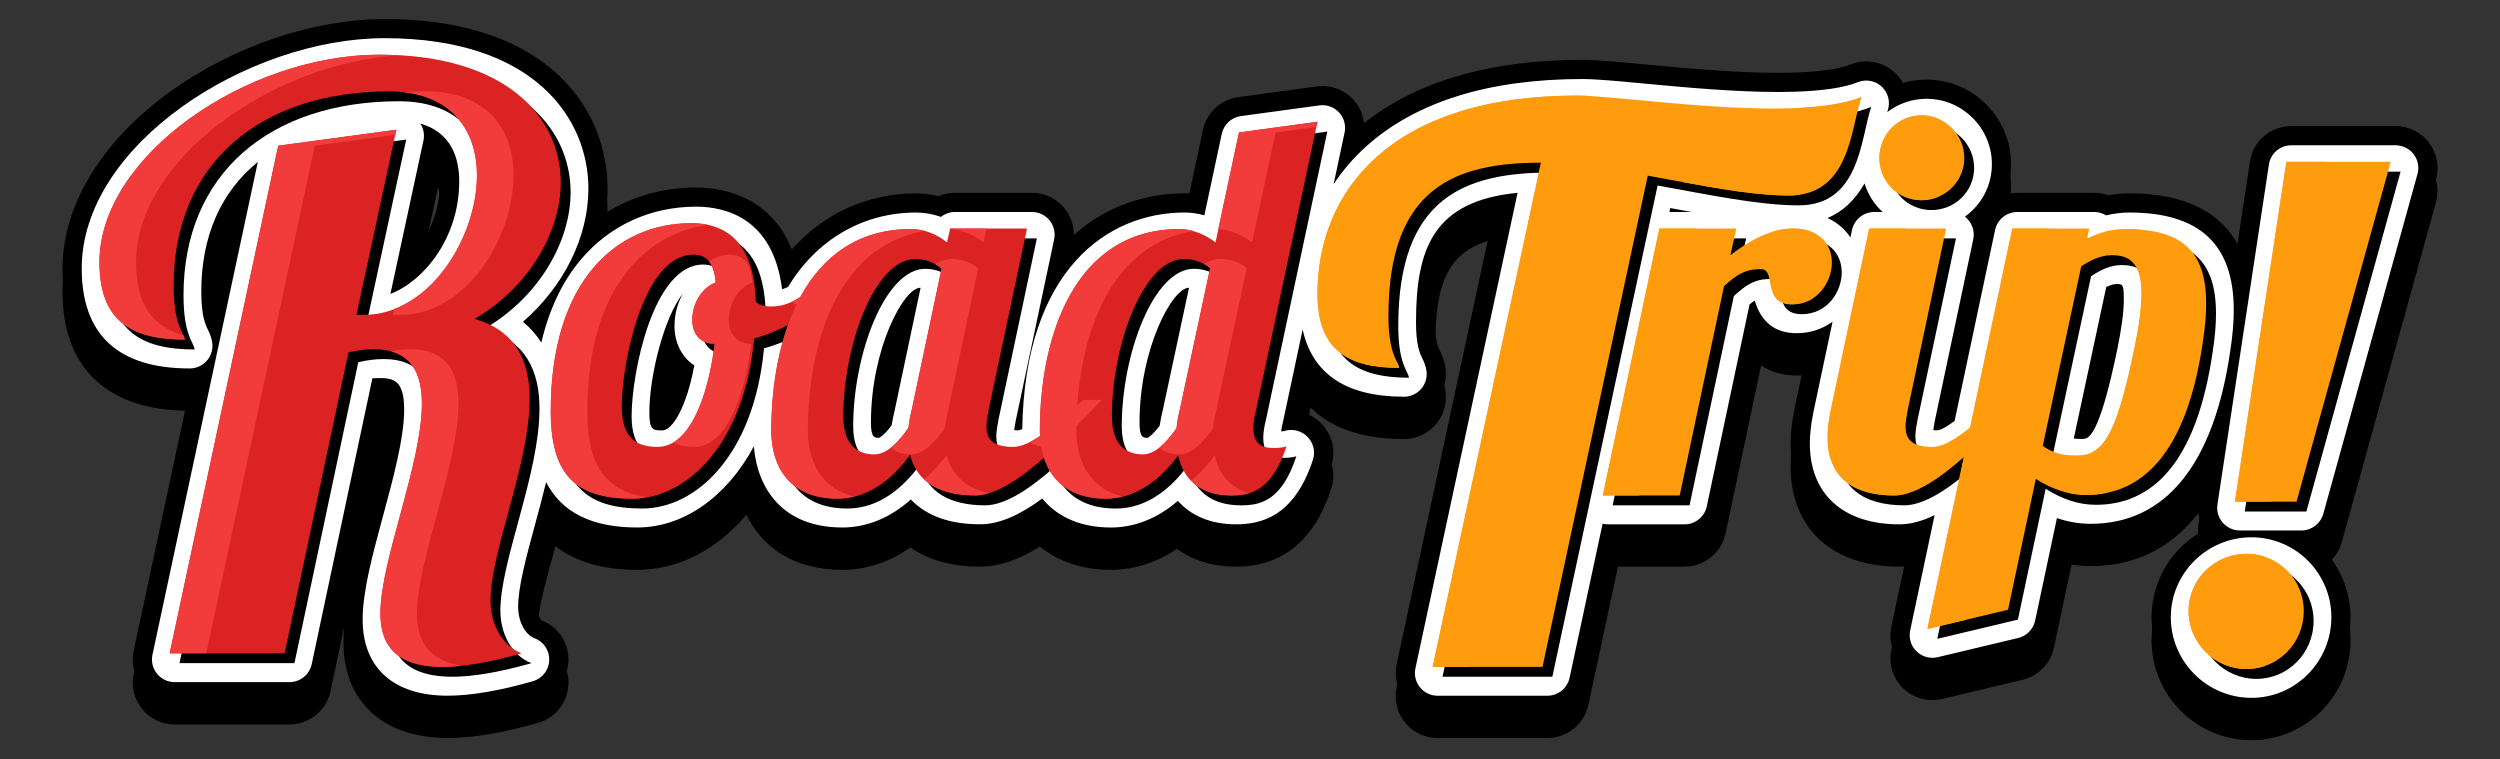 <?xml version="1.0" encoding="utf-8"?>
<!-- Generator: Adobe Illustrator 27.5.0, SVG Export Plug-In . SVG Version: 6.00 Build 0)  -->
<svg version="1.1" id="Layer_1" xmlns="http://www.w3.org/2000/svg" xmlns:xlink="http://www.w3.org/1999/xlink" x="0px" y="0px"
	 viewBox="0 0 204.071 61.964" style="enable-background:new 0 0 204.071 61.964;" xml:space="preserve">
<rect x="0" y="0" width="204.071" height="61.964" fill="#333333" stroke="none"/>
<g>
	<path d="M191.158,42.364l7.689-27.74c0.284-1.022,0.07-2.137-0.572-2.981c0,0,0,0-0.001,0c-0.642-0.845-1.66-1.35-2.721-1.35
		h-8.517c-1.704,0-3.126,1.223-3.379,2.906l-1.014,6.696c-1.337-2.339-3.95-4.113-8.825-4.113c-0.568,0-1.143,0.054-1.716,0.159
		c-0.37-0.133-0.762-0.203-1.16-0.203h-6.276c-0.335,0-0.662,0.05-0.971,0.143c0.304-0.781,0.466-1.62,0.466-2.478
		c0-3.807-3.097-6.904-6.905-6.904c-0.662,0-1.309,0.093-1.927,0.274c-0.17-0.308-0.389-0.592-0.654-0.84
		c-0.976-0.912-2.4-1.174-3.624-0.669c-0.625,0.254-2.219,0.681-5.872,0.681c-3.551,0-7.582-0.378-10.822-0.682
		c-2.243-0.21-4.014-0.375-5.179-0.375c-7.525,0-13.519,1.737-17.836,5.165c-0.082-0.715-0.388-1.396-0.89-1.936
		c-0.756-0.815-1.865-1.212-2.967-1.062l-6.407,0.872c-1.424,0.194-2.581,1.268-2.881,2.673l-1.11,5.195
		c-0.129-0.007-0.257-0.011-0.385-0.011c-3.139,0-6.391,1.011-9.047,3.4c0.007-0.786-0.257-1.553-0.762-2.176
		c-0.651-0.805-1.62-1.267-2.656-1.267h-6.276c-0.463,0-0.922,0.095-1.344,0.276c-0.614-0.153-1.239-0.232-1.838-0.232
		c-3.963,0-7.54,1.639-10.143,4.577c-1.807-4.501-5.906-5.056-7.814-5.056c-2.69,0-5.207,0.715-7.368,2.061
		c0.093-0.654,0.141-1.312,0.141-1.972c0-6.385-4.768-13.842-18.207-13.842c-5.775,0-12.297,2.203-17.445,5.894
		c-5.619,4.028-8.841,9.299-8.841,14.464c0,6.279,3.69,9.737,10.389,9.737c0.004,0,0.008,0,0.012,0l-4.591,21.47
		c-0.218,1.014,0.031,2.059,0.684,2.867c0.653,0.806,1.621,1.268,2.657,1.268h9.381c1.605,0,3.011-1.139,3.344-2.708l1.126-5.307
		c-0.044,0.461-0.069,0.908-0.069,1.34c0,4.801,3.257,7.784,8.499,7.784c2.023,0,4.509-0.417,7.387-1.239
		c1.423-0.405,2.418-1.671,2.478-3.149c0.059-1.478-0.832-2.82-2.177-3.319c-0.093-0.065-0.361-0.466-0.361-1.118
		c0-1.424,0.665-3.873,1.316-6.263c0.051-0.188,0.103-0.38,0.156-0.574c1.652,1.285,3.891,1.933,6.695,1.933
		c3.318,0,6.481-1.633,8.897-4.493c1.227,2.511,3.689,4.493,7.84,4.493c1.948,0,3.845-0.628,5.552-1.827
		c1.481,1.04,3.389,1.565,5.692,1.565c1.526,0,3.133-0.54,4.884-1.645c1.222,1.012,3.072,1.906,5.795,1.906
		c1.885,0,3.723-0.587,5.382-1.709c1.303,0.951,2.942,1.448,4.816,1.448c3.788,0,6.407-2.143,7.783-6.369
		c0.401-1.234,0.067-2.572-0.872-3.492c-0.375-0.368-0.826-0.638-1.311-0.799l0.495-2.325c1.492,1.485,3.868,2.571,7.627,2.571
		c0.969,0,1.897-0.415,2.549-1.141c0.646-0.725,0.956-1.692,0.848-2.653c-0.081-0.738-0.346-1.284-0.505-1.61
		c-0.13-0.267-0.346-0.714-0.346-2.248c0-5.331,1.193-7.719,4.706-8.636l-7.854,36.559c-0.218,1.014,0.031,2.058,0.683,2.866
		c0.652,0.807,1.621,1.269,2.658,1.269h8.966c1.6,0,3.005-1.136,3.342-2.702l2.419-11.29h5.438c1.605,0,3.012-1.14,3.344-2.71
		l2.904-13.715c0.798,0.54,1.777,0.823,2.904,0.823c0.27,0,0.538-0.016,0.802-0.048l-0.964,4.555
		c-0.223,1.057-0.335,2.042-0.335,2.926c0,5.039,3.397,8.169,8.866,8.169c0.267,0,0.535-0.016,0.805-0.048l-1.445,6.818
		c-0.244,1.152,0.113,2.331,0.956,3.154c0.834,0.814,2.056,1.152,3.179,0.878l6.582-1.569c1.276-0.304,2.277-1.331,2.55-2.615
		l1.44-6.786c0.519,0.083,1.044,0.124,1.579,0.124c4.148,0,6.995-1.929,8.956-4.574l-0.181,1.194
		c-0.122,0.81,0.065,1.62,0.491,2.306c-2.565,1.365-4.315,4.05-4.315,7.136c0,4.493,3.656,8.149,8.15,8.149
		c4.461,0,8.09-3.656,8.09-8.149c0-2.307-0.976-4.387-2.53-5.862C190.209,44.101,190.889,43.332,191.158,42.364z M54.951,30.424
		c-0.028,0.118-0.055,0.232-0.084,0.343c0.022-0.12,0.044-0.239,0.068-0.359C54.94,30.413,54.945,30.418,54.951,30.424z
		 M35.919,14.805c0,1.999-0.642,3.77-1.573,5.135l1.403-6.508C35.856,13.806,35.919,14.259,35.919,14.805z M31.422,33.6
		c-0.041,2.104-0.865,5.144-1.663,8.087c-0.083,0.305-0.165,0.609-0.246,0.911L31.422,33.6z"/>
	<path d="M191.158,44.247l7.689-27.74c0.284-1.022,0.07-2.137-0.572-2.981c0,0,0,0-0.001,0c-0.642-0.845-1.66-1.35-2.721-1.35
		h-8.517c-1.704,0-3.126,1.223-3.379,2.906l-1.014,6.696c-1.337-2.339-3.95-4.113-8.825-4.113c-0.568,0-1.143,0.054-1.716,0.159
		c-0.37-0.133-0.762-0.203-1.16-0.203h-6.276c-0.335,0-0.662,0.05-0.971,0.143c0.304-0.781,0.466-1.62,0.466-2.478
		c0-3.807-3.097-6.904-6.905-6.904c-0.662,0-1.309,0.093-1.927,0.274c-0.17-0.308-0.389-0.592-0.654-0.84
		c-0.976-0.912-2.4-1.174-3.624-0.669c-0.625,0.254-2.219,0.681-5.872,0.681c-3.551,0-7.582-0.378-10.822-0.682
		c-2.243-0.21-4.014-0.375-5.179-0.375c-7.525,0-13.519,1.737-17.836,5.165c-0.082-0.715-0.388-1.397-0.89-1.936
		c-0.756-0.815-1.865-1.212-2.967-1.062l-6.407,0.872c-1.424,0.194-2.581,1.269-2.881,2.673l-1.11,5.195
		c-0.129-0.007-0.257-0.011-0.385-0.011c-3.139,0-6.391,1.011-9.047,3.4c0.007-0.786-0.257-1.553-0.762-2.176
		c-0.651-0.805-1.62-1.267-2.656-1.267h-6.276c-0.463,0-0.922,0.095-1.344,0.276c-0.614-0.153-1.239-0.232-1.838-0.232
		c-3.963,0-7.54,1.639-10.143,4.577c-1.807-4.501-5.906-5.056-7.814-5.056c-2.69,0-5.207,0.715-7.368,2.061
		c0.093-0.654,0.141-1.312,0.141-1.972c0-6.385-4.768-13.842-18.207-13.842c-5.775,0-12.297,2.203-17.445,5.894
		c-5.619,4.027-8.841,9.299-8.841,14.464c0,6.279,3.69,9.737,10.389,9.737c0.004,0,0.008,0,0.012,0l-4.591,21.47
		c-0.218,1.014,0.031,2.059,0.684,2.867c0.653,0.806,1.621,1.268,2.657,1.268h9.381c1.605,0,3.011-1.139,3.344-2.708l1.126-5.307
		c-0.044,0.461-0.069,0.908-0.069,1.339c0,4.802,3.257,7.784,8.499,7.784c2.023,0,4.509-0.417,7.387-1.239
		c1.423-0.405,2.418-1.671,2.478-3.149c0.059-1.478-0.832-2.82-2.177-3.319c-0.093-0.065-0.361-0.466-0.361-1.118
		c0-1.424,0.665-3.873,1.316-6.263c0.051-0.188,0.103-0.38,0.156-0.574c1.652,1.285,3.891,1.933,6.695,1.933
		c3.318,0,6.481-1.633,8.897-4.493c1.227,2.511,3.689,4.493,7.84,4.493c1.948,0,3.845-0.628,5.552-1.827
		c1.481,1.04,3.389,1.565,5.692,1.565c1.526,0,3.133-0.54,4.884-1.645c1.222,1.012,3.072,1.906,5.795,1.906
		c1.885,0,3.723-0.587,5.382-1.709c1.303,0.951,2.942,1.448,4.816,1.448c3.788,0,6.407-2.143,7.783-6.369
		c0.401-1.234,0.067-2.572-0.872-3.492c-0.375-0.368-0.826-0.638-1.311-0.799l0.495-2.325c1.492,1.485,3.868,2.571,7.627,2.571
		c0.969,0,1.897-0.415,2.549-1.141c0.646-0.725,0.956-1.692,0.848-2.653c-0.081-0.738-0.346-1.284-0.505-1.61
		c-0.13-0.267-0.346-0.714-0.346-2.248c0-5.331,1.193-7.719,4.706-8.636l-7.854,36.559c-0.218,1.014,0.031,2.058,0.683,2.866
		c0.652,0.807,1.621,1.27,2.658,1.27h8.966c1.6,0,3.005-1.136,3.342-2.702l2.419-11.29h5.438c1.605,0,3.012-1.14,3.344-2.71
		l2.904-13.715c0.798,0.54,1.777,0.823,2.904,0.823c0.27,0,0.538-0.016,0.802-0.047l-0.964,4.555
		c-0.223,1.057-0.335,2.042-0.335,2.926c0,5.039,3.397,8.169,8.866,8.169c0.267,0,0.535-0.016,0.805-0.048l-1.445,6.817
		c-0.244,1.152,0.113,2.331,0.956,3.154c0.834,0.814,2.056,1.152,3.179,0.878l6.582-1.569c1.276-0.304,2.277-1.331,2.55-2.615
		l1.44-6.786c0.519,0.083,1.044,0.124,1.579,0.124c4.148,0,6.995-1.929,8.956-4.574l-0.181,1.194
		c-0.122,0.81,0.065,1.62,0.491,2.306c-2.565,1.365-4.315,4.05-4.315,7.136c0,4.493,3.656,8.149,8.15,8.149
		c4.461,0,8.09-3.656,8.09-8.149c0-2.307-0.976-4.387-2.53-5.862C190.209,45.984,190.889,45.215,191.158,44.247z M54.951,32.307
		c-0.028,0.118-0.055,0.232-0.084,0.343c0.022-0.12,0.044-0.239,0.068-0.359C54.94,32.296,54.945,32.301,54.951,32.307z
		 M35.919,16.687c0,1.999-0.642,3.77-1.573,5.135l1.403-6.508C35.856,15.689,35.919,16.141,35.919,16.687z M31.422,35.483
		c-0.041,2.104-0.865,5.144-1.663,8.086c-0.083,0.305-0.165,0.609-0.246,0.911L31.422,35.483z"/>
	<g>
		<path style="fill:#FFFFFF;" d="M182.054,28.633c0.191-1.238,0.284-2.328,0.284-3.333c0-5.351-2.786-7.952-8.519-7.952
			c-0.628,0-1.266,0.079-1.902,0.234c-0.291-0.181-0.629-0.278-0.975-0.278h-6.276c-0.869,0-1.63,0.617-1.81,1.467l-3.304,15.588
			c-0.935,0.692-1.305,0.77-1.423,0.77c-0.125,0-0.229-0.005-0.315-0.013c0.025-0.232,0.08-0.533,0.121-0.76l3.138-14.819
			c0.116-0.549-0.02-1.113-0.373-1.548c-0.092-0.114-0.196-0.214-0.308-0.302c1.368-0.98,2.203-2.556,2.203-4.286
			c0-2.943-2.394-5.337-5.337-5.337c-1.185,0-2.303,0.394-3.207,1.091c0.015-0.049,0.031-0.097,0.046-0.144
			c0.228-0.683,0.036-1.442-0.49-1.936c-0.528-0.493-1.299-0.636-1.963-0.363c-0.893,0.363-2.739,0.797-6.463,0.797
			c-3.616,0-7.688-0.381-10.968-0.689c-2.202-0.206-3.942-0.369-5.033-0.369c-7.618,0-13.543,1.836-17.613,5.457
			c-1.034,0.92-1.943,1.972-2.706,3.125l0.896-4.211c0.126-0.588-0.043-1.203-0.453-1.644c-0.409-0.441-1.006-0.657-1.606-0.575
			l-6.407,0.872c-0.771,0.105-1.398,0.687-1.56,1.447l-1.421,6.655c-0.541-0.153-1.079-0.231-1.606-0.231
			c-6.289,0-13.044,4.654-13.26,17.682c-0.207,0.09-0.307,0.1-0.339,0.1c-0.125,0-0.229-0.005-0.315-0.013
			c0.024-0.224,0.076-0.515,0.12-0.76l3.138-14.818c0.116-0.549-0.019-1.113-0.372-1.549c-0.353-0.436-0.877-0.685-1.438-0.685
			h-6.276c-0.423,0-0.825,0.142-1.149,0.4c-0.673-0.234-1.37-0.356-2.033-0.356c-4.325,0-8.124,2.209-10.445,6.066
			c-0.176,0.09-0.337,0.154-0.496,0.195c-0.724-5.849-4.678-6.74-7.015-6.74c-3.709,0-7.047,1.529-9.398,4.304
			c-1.51,1.782-2.596,4.061-3.237,6.79c-0.409-0.649-0.911-1.215-1.505-1.694c3.359-2.91,5.346-6.931,5.346-10.878
			c0-5.662-4.358-12.275-16.639-12.275c-11.127,0-24.719,8.671-24.719,18.79c0,5.421,2.968,8.17,8.821,8.17
			c0.525,0,1.028-0.225,1.379-0.616c0.35-0.392,0.518-0.916,0.46-1.438c-0.053-0.475-0.226-0.832-0.365-1.12
			c-0.2-0.413-0.535-1.104-0.535-3.106c0-4.492,1.59-8.121,4.616-10.578l-8.601,40.225c-0.118,0.549,0.017,1.114,0.37,1.551
			c0.354,0.437,0.878,0.687,1.438,0.687h9.381c0.869,0,1.63-0.617,1.81-1.466l4.951-23.334c0.181-0.015,0.36-0.023,0.536-0.023
			c1.206,0,2.059,0.185,2.059,2.58c0,2.317-0.874,5.539-1.719,8.659c-0.858,3.165-1.669,6.154-1.669,8.476
			c0,3.95,2.527,6.216,6.932,6.216c1.878,0,4.219-0.397,6.958-1.179c0.77-0.219,1.309-0.905,1.341-1.705
			c0.032-0.8-0.45-1.527-1.2-1.807c-0.776-0.291-1.339-1.371-1.339-2.567c0-1.633,0.663-4.072,1.364-6.653
			c0.3-1.103,0.627-2.306,0.918-3.522c1.283,2.488,3.738,3.703,7.451,3.703c3.781,0,7.332-2.535,9.51-6.633
			c0.256,3.333,2.252,6.633,7.226,6.633c1.987,0,3.909-0.788,5.588-2.287c1.279,1.344,3.178,2.026,5.656,2.026
			c1.495,0,3.155-0.689,5.067-2.103c0.96,1.164,2.666,2.365,5.612,2.365c1.941,0,3.818-0.751,5.46-2.176
			c1.117,1.255,2.742,1.915,4.738,1.915c1.962,0,4.749-0.548,6.292-5.287c0.216-0.663,0.032-1.387-0.479-1.889
			c-0.498-0.489-1.251-0.655-1.9-0.427c-0.02,0.005-0.076,0.013-0.219,0.018c0.022-0.219,0.074-0.487,0.165-0.854l1.59-7.465
			c0.793,3.645,3.567,5.489,8.275,5.489c0.525,0,1.027-0.225,1.379-0.617c0.35-0.392,0.518-0.916,0.46-1.437
			c-0.051-0.467-0.22-0.815-0.357-1.097c-0.188-0.388-0.504-1.038-0.504-2.933c0-6.007,1.409-9.891,8.291-10.561l-8.339,38.813
			c-0.118,0.549,0.017,1.114,0.37,1.552c0.353,0.437,0.878,0.687,1.439,0.687h8.966c0.866,0,1.627-0.615,1.809-1.463l2.695-12.577
			c0.136,0.032,0.277,0.049,0.419,0.049h6.276c0.869,0,1.63-0.617,1.81-1.468l3.49-16.482c0.169-0.139,0.307-0.238,0.426-0.311
			c0.52,1.764,1.67,2.658,3.426,2.658c1.082,0,2.088-0.329,2.924-0.935l-1.553,7.333c-0.2,0.951-0.302,1.827-0.302,2.604
			c0,4.133,2.728,6.601,7.298,6.601c0.903,0,1.855-0.246,2.888-0.751l-1.995,9.413c-0.132,0.624,0.061,1.262,0.518,1.708
			c0.451,0.44,1.116,0.621,1.721,0.475l6.581-1.569c0.691-0.165,1.233-0.72,1.381-1.416l1.777-8.371
			c0.917,0.314,1.831,0.467,2.776,0.467C176.79,42.754,180.723,37.869,182.054,28.633z M173.363,24.473
			c0,0.958-0.178,2.314-0.529,4.031c-1.52,7.325-2.385,7.325-2.85,7.325c-0.232,0-0.469,0-0.706-0.028l2.652-12.376
			c0.322-0.158,0.605-0.238,0.843-0.238C173.272,23.185,173.363,23.185,173.363,24.473z M152.198,14.97
			c0.277,0.898,0.787,1.703,1.479,2.335h-0.691c-0.869,0-1.631,0.617-1.81,1.467l-0.129,0.61c-0.45-0.687-1.087-1.228-1.866-1.585
			C150.431,17.269,151.431,16.33,152.198,14.97z M138.081,17.305h-1.81l0.069-0.321l0.335,0.062
			C137.147,17.134,137.616,17.221,138.081,17.305z M94.907,33.525c-0.108,0.435-0.189,0.839-0.246,1.229
			c-0.665,0.87-0.986,0.983-0.968,0.986c-0.377,0-0.675-0.003-0.675-1.244c0-6.023,2.671-11.007,4.034-11.007
			c0.002,0,0.004,0,0.006,0L94.907,33.525z M75.146,23.49l-2.12,10.035c-0.104,0.415-0.185,0.815-0.243,1.194
			c-0.672,0.904-1.035,1.018-1.015,1.021c-0.377,0-0.675-0.003-0.675-1.244c0-6.023,2.671-11.007,4.034-11.007
			C75.134,23.49,75.14,23.49,75.146,23.49z M55.058,26.608c0,1.377,0.597,2.553,1.617,3.222c-0.637,3.446-1.799,5.301-2.599,5.301
			c-0.778,0-1.069,0-1.069-1.461c0-3.045,1.223-7.824,2.746-9.716C55.305,24.743,55.058,25.661,55.058,26.608z M34.565,11.481
			c0.105-0.485,0.009-0.987-0.256-1.397c2.571,0.741,3.177,2.874,3.177,4.72c0,4.519-2.781,8.083-5.618,9.192L34.565,11.481z"/>
		<path style="fill:#FFFFFF;" d="M183.783,43.858c-3.63,0-6.583,2.927-6.583,6.524c0,3.629,2.953,6.582,6.583,6.582
			c3.597,0,6.523-2.952,6.523-6.582C190.306,46.785,187.38,43.858,183.783,43.858z"/>
		<path style="fill:#FFFFFF;" d="M197.027,12.591c-0.348-0.458-0.899-0.731-1.473-0.731h-8.517c-0.923,0-1.692,0.662-1.829,1.574
			l-4.201,27.741c-0.08,0.534,0.076,1.074,0.427,1.483c0.352,0.409,0.864,0.644,1.403,0.644h5.027c0.828,0,1.561-0.558,1.783-1.356
			l7.689-27.741C197.49,13.651,197.374,13.048,197.027,12.591z"/>
	</g>
	<g>
		<path d="M33.158,11.393L29.9,26.509h0.586c5.408,0,9.252-6.32,9.252-11.402c0-3.648-2.085-6.841-7.167-6.841
			c-10.555,0-17.591,5.929-17.591,15.832c0,3.322,0.847,3.843,0.912,4.43c-4.495,0-6.971-1.629-6.971-6.32
			c0-8.665,11.988-16.939,22.868-16.939c10.294,0,14.789,5.081,14.789,10.424c0,3.974-2.541,8.535-7.036,11.141
			c3.387,0.977,4.495,3.453,4.495,6.515c0,5.343-3.193,12.444-3.193,16.483c0,1.955,0.978,3.714,2.541,4.3
			c-2.736,0.782-4.886,1.108-6.45,1.108c-4.235,0-5.082-2.216-5.082-4.366c0-4.3,3.388-12.183,3.388-17.135
			c0-2.606-0.978-4.43-3.909-4.43c-0.587,0-1.303,0.065-2.085,0.26l-5.213,24.563h-9.382l8.861-41.437L33.158,11.393z"/>
		<path d="M62.497,25.429c0.261,0.261,0.654,0.392,1.264,0.392c2.048,0,2.964-1.482,4.576-2.136l0.174,0.915
			c-1.351,1.7-3.617,3.138-6.145,3.835c-0.828,8.76-5.579,13.075-9.937,13.075c-4.664,0-6.668-1.961-6.668-7.147
			c0-10.721,5.448-15.341,11.462-15.341C61.363,19.022,62.41,22.247,62.497,25.429z M59.141,28.872
			c-1.264,0-1.831-0.915-1.831-1.961c0-1.264,0.741-2.615,1.918-3.051c-0.131-1.439-0.61-2.266-1.831-2.266
			c-4.097,0-5.84,8.891-5.84,12.378c0,2.615,1.22,3.312,2.92,3.312C57.136,37.283,58.618,33.099,59.141,28.872z"/>
		<path d="M84.638,19.458L81.5,34.276c-0.087,0.479-0.174,0.959-0.174,1.351c0,0.959,0.436,1.656,2.179,1.656
			c1.744,0,4.01-2.441,5.753-3.835h1.482c-2.005,2.005-6.93,7.801-10.329,7.801c-2.833,0-4.75-1.046-5.317-3.312
			c-1.308,1.787-3.269,3.573-5.927,3.573c-4.184,0-5.404-2.963-5.404-5.535c0-7.496,2.702-16.474,11.419-16.474
			c1.046,0,2.136,0.436,2.92,1.09l0.262-1.133H84.638z M69.645,34.799c0,2.615,1.438,3.095,2.528,3.095
			c1.003,0,1.962-0.959,2.789-2.179c0.044-0.436,0.131-0.915,0.261-1.438l2.441-11.549c-0.697-0.61-1.525-0.785-2.135-0.785
			C72.26,21.942,69.645,28.872,69.645,34.799z"/>
		<path d="M103.336,34.276c-0.131,0.523-0.218,1.002-0.218,1.482c0,0.915,0.349,1.613,1.569,1.613c0.305,0,0.785,0,1.133-0.131
			c-1.22,3.748-3.051,4.01-4.533,4.01c-2.528,0-3.879-1.307-4.315-3.269c-1.308,1.787-3.269,3.53-5.884,3.53
			c-4.184,0-5.404-2.963-5.404-5.535c0-7.496,2.702-16.474,11.419-16.474c1.046,0,2.135,0.48,2.92,1.09l1.917-8.978l6.407-0.872
			L103.336,34.276z M91.568,34.799c0,2.615,1.438,3.095,2.528,3.095c1.002,0,1.918-0.959,2.746-2.136
			c0.044-0.479,0.131-0.959,0.261-1.482l2.484-11.593c-0.698-0.567-1.525-0.741-2.136-0.741
			C94.183,21.942,91.568,28.872,91.568,34.799z"/>
		<path d="M135.308,15.143l-8.592,40.097h-8.966l8.842-41.156c-6.974,0-12.453,1.992-12.453,12.515c0,3.175,0.81,3.673,0.872,4.234
			c-4.296,0-6.663-1.557-6.663-6.039c0-8.281,5.853-16.188,21.232-16.188c2.553,0,9.9,1.058,16.002,1.058
			c2.865,0,5.479-0.249,7.161-0.934c-0.872,2.615-0.934,8.032-5.915,8.032C143.527,16.762,139.48,15.89,135.308,15.143z"/>
		<path d="M142.535,19.458l-0.48,2.179c1.569-1.22,3.313-2.179,5.143-2.179c1.961,0,3.138,1.133,3.138,2.789
			c0,1.525-1.133,3.4-3.269,3.4c-2.441,0-1.22-2.876-2.528-2.876s-2.005,0.479-3.007,1.395l-3.618,17.084h-6.276l4.62-21.792
			H142.535z"/>
		<path d="M159.663,19.458l-3.138,14.818c-0.088,0.479-0.175,0.959-0.175,1.351c0,0.959,0.436,1.656,2.179,1.656
			c1.743,0,4.01-2.441,5.753-3.835h1.482c-2.005,2.005-6.93,7.801-10.329,7.801c-3.356,0-5.448-1.482-5.448-4.75
			c0-0.654,0.087-1.395,0.261-2.223l3.138-14.818H159.663z M157.658,10.218c1.918,0,3.487,1.569,3.487,3.486
			c0,1.918-1.569,3.443-3.487,3.443c-1.917,0-3.443-1.525-3.443-3.443C154.215,11.787,155.741,10.218,157.658,10.218z"/>
		<path d="M171.344,19.458l-0.174,0.828c0.915-0.479,1.962-0.785,3.051-0.785c4.533,0,6.668,1.613,6.668,6.102
			c0,0.915-0.087,1.917-0.261,3.051c-1.351,9.371-5.099,12.552-9.545,12.552c-1.438,0-2.789-0.479-4.097-1.308l-2.266,10.678
			l-6.581,1.569l6.93-32.687H171.344z M175.048,29.177c0.392-1.917,0.566-3.356,0.566-4.402c0-2.615-1.046-3.138-2.44-3.138
			c-0.828,0-1.657,0.349-2.484,0.915l-3.138,14.644c1.046,0.785,2.135,0.785,2.833,0.785
			C172.564,37.981,173.61,36.106,175.048,29.177z"/>
		<path d="M184.184,55.416c-2.603,0-4.732-2.129-4.732-4.731c0-2.603,2.129-4.673,4.732-4.673c2.602,0,4.672,2.07,4.672,4.673
			C188.857,53.286,186.787,55.416,184.184,55.416z M183.238,41.753l4.2-27.741h8.517l-7.689,27.741H183.238z"/>
	</g>
	<g>
		<path style="fill:#DB2323;" d="M32.354,10.589l-3.258,15.115h0.586c5.408,0,9.252-6.32,9.252-11.402
			c0-3.648-2.085-6.841-7.167-6.841c-10.555,0-17.591,5.929-17.591,15.832c0,3.322,0.847,3.843,0.912,4.43
			c-4.495,0-6.971-1.629-6.971-6.32c0-8.665,11.988-16.939,22.868-16.939c10.294,0,14.79,5.082,14.79,10.424
			c0,3.974-2.541,8.535-7.036,11.141c3.388,0.977,4.495,3.453,4.495,6.515c0,5.343-3.193,12.444-3.193,16.484
			c0,1.955,0.978,3.714,2.541,4.3c-2.736,0.782-4.886,1.108-6.45,1.108c-4.235,0-5.082-2.216-5.082-4.366
			c0-4.3,3.388-12.183,3.388-17.135c0-2.606-0.978-4.43-3.909-4.43c-0.587,0-1.303,0.065-2.085,0.261l-5.213,24.562H13.85
			l8.861-41.437L32.354,10.589z"/>
		<path style="fill:#DB2323;" d="M61.693,24.625c0.261,0.261,0.654,0.392,1.264,0.392c2.048,0,2.964-1.482,4.576-2.136l0.174,0.915
			c-1.351,1.7-3.617,3.138-6.145,3.835c-0.828,8.76-5.578,13.075-9.937,13.075c-4.664,0-6.668-1.961-6.668-7.147
			c0-10.721,5.448-15.341,11.462-15.341C60.559,18.218,61.605,21.443,61.693,24.625z M58.337,28.067
			c-1.264,0-1.831-0.915-1.831-1.961c0-1.264,0.741-2.615,1.918-3.051c-0.131-1.439-0.61-2.266-1.831-2.266
			c-4.097,0-5.84,8.891-5.84,12.378c0,2.615,1.22,3.312,2.92,3.312C56.332,36.479,57.814,32.295,58.337,28.067z"/>
		<path style="fill:#DB2323;" d="M83.834,18.653l-3.138,14.818c-0.087,0.479-0.174,0.959-0.174,1.351
			c0,0.959,0.436,1.656,2.179,1.656c1.744,0,4.01-2.441,5.753-3.835h1.482c-2.005,2.005-6.93,7.801-10.329,7.801
			c-2.833,0-4.75-1.046-5.317-3.312c-1.308,1.787-3.269,3.573-5.927,3.573c-4.184,0-5.404-2.964-5.404-5.535
			c0-7.496,2.702-16.474,11.419-16.474c1.046,0,2.136,0.436,2.92,1.09l0.262-1.133H83.834z M68.841,33.995
			c0,2.615,1.438,3.095,2.528,3.095c1.003,0,1.962-0.959,2.789-2.179c0.044-0.436,0.131-0.915,0.261-1.438l2.441-11.549
			c-0.697-0.611-1.525-0.785-2.135-0.785C71.456,21.138,68.841,28.067,68.841,33.995z"/>
		<path style="fill:#DB2323;" d="M102.531,33.472c-0.131,0.523-0.218,1.002-0.218,1.482c0,0.915,0.349,1.612,1.569,1.612
			c0.305,0,0.785,0,1.133-0.131c-1.22,3.748-3.051,4.01-4.532,4.01c-2.528,0-3.879-1.307-4.315-3.269
			c-1.308,1.787-3.269,3.53-5.883,3.53c-4.184,0-5.404-2.964-5.404-5.535c0-7.496,2.702-16.474,11.419-16.474
			c1.046,0,2.135,0.48,2.92,1.09l1.918-8.978l6.407-0.872L102.531,33.472z M90.764,33.995c0,2.615,1.438,3.095,2.528,3.095
			c1.002,0,1.917-0.959,2.746-2.136c0.044-0.479,0.131-0.959,0.261-1.482l2.484-11.593c-0.698-0.567-1.525-0.741-2.136-0.741
			C93.379,21.138,90.764,28.067,90.764,33.995z"/>
		<path style="fill:#FF9C0D;" d="M134.504,14.339l-8.592,40.097h-8.966l8.842-41.156c-6.974,0-12.453,1.992-12.453,12.515
			c0,3.175,0.81,3.673,0.872,4.234c-4.296,0-6.663-1.557-6.663-6.039c0-8.281,5.853-16.188,21.232-16.188
			c2.553,0,9.9,1.058,16.002,1.058c2.865,0,5.479-0.249,7.161-0.934c-0.872,2.615-0.934,8.032-5.915,8.032
			C142.723,15.958,138.675,15.086,134.504,14.339z"/>
		<path style="fill:#FF9C0D;" d="M141.731,18.653l-0.48,2.179c1.569-1.22,3.313-2.179,5.143-2.179c1.961,0,3.138,1.133,3.138,2.789
			c0,1.525-1.133,3.4-3.268,3.4c-2.441,0-1.22-2.877-2.528-2.877c-1.308,0-2.005,0.479-3.007,1.395l-3.618,17.084h-6.276
			l4.62-21.792H141.731z"/>
		<path style="fill:#FF9C0D;" d="M158.859,18.653l-3.138,14.818c-0.088,0.479-0.175,0.959-0.175,1.351
			c0,0.959,0.436,1.656,2.179,1.656s4.01-2.441,5.753-3.835h1.482c-2.005,2.005-6.93,7.801-10.329,7.801
			c-3.356,0-5.448-1.482-5.448-4.75c0-0.654,0.087-1.395,0.261-2.223l3.138-14.818H158.859z M156.854,9.414
			c1.918,0,3.487,1.569,3.487,3.486c0,1.918-1.569,3.443-3.487,3.443c-1.918,0-3.443-1.525-3.443-3.443
			C153.411,10.983,154.936,9.414,156.854,9.414z"/>
		<path style="fill:#FF9C0D;" d="M170.54,18.653l-0.174,0.828c0.915-0.479,1.962-0.785,3.051-0.785c4.533,0,6.668,1.613,6.668,6.102
			c0,0.915-0.087,1.917-0.261,3.051c-1.351,9.37-5.099,12.552-9.545,12.552c-1.438,0-2.789-0.479-4.097-1.308l-2.267,10.678
			l-6.581,1.569l6.93-32.687H170.54z M174.244,28.372c0.392-1.917,0.566-3.356,0.566-4.402c0-2.615-1.046-3.138-2.44-3.138
			c-0.828,0-1.656,0.349-2.484,0.915l-3.138,14.644c1.046,0.785,2.135,0.785,2.833,0.785
			C171.76,37.176,172.806,35.302,174.244,28.372z"/>
		<path style="fill:#FF9C0D;" d="M183.38,54.611c-2.603,0-4.732-2.129-4.732-4.731c0-2.603,2.129-4.673,4.732-4.673
			c2.602,0,4.672,2.07,4.672,4.673C188.053,52.482,185.983,54.611,183.38,54.611z M182.434,40.949l4.2-27.741h8.517l-7.689,27.741
			H182.434z"/>
	</g>
	<g>
		<g>
			<path style="fill:#F23B3B;" d="M14.969,27.359c-2.513-0.703-3.865-2.493-3.865-5.955c0-8.296,10.988-16.228,21.472-16.89
				c-0.516-0.028-1.041-0.05-1.59-0.05c-10.88,0-22.868,8.274-22.868,16.939c0,4.691,2.476,6.32,6.971,6.32
				C15.075,27.608,15.03,27.493,14.969,27.359z"/>
			<path style="fill:#F23B3B;" d="M41.92,14.302c0-3.648-2.085-6.841-7.167-6.841c-0.63,0-1.246,0.023-1.851,0.064
				c4.255,0.447,6.031,3.415,6.031,6.776c0,4.254-2.698,9.36-6.747,10.917l-0.105,0.486h0.586
				C38.076,25.704,41.92,19.385,41.92,14.302z"/>
			<path style="fill:#F23B3B;" d="M34.037,50.071c0-4.3,3.388-12.183,3.388-17.135c0-2.606-0.978-4.43-3.909-4.43
				c-0.471,0-1.028,0.046-1.633,0.163c1.885,0.498,2.555,2.114,2.555,4.267c0,4.952-3.388,12.835-3.388,17.135
				c0,2.15,0.847,4.366,5.082,4.366c0.471,0,1.002-0.034,1.579-0.097C34.69,53.894,34.037,51.957,34.037,50.071z"/>
			<polygon style="fill:#F23B3B;" points="32.264,11.005 32.354,10.589 22.711,11.892 13.85,53.329 16.837,53.329 25.697,11.892 			
				"/>
		</g>
		<g>
			<path style="fill:#F23B3B;" d="M64.679,24.625c0.261,0.261,0.654,0.392,1.264,0.392c0.231,0,0.444-0.024,0.649-0.059
				c0.417-0.369,0.793-0.757,1.115-1.162l-0.174-0.915c-1.079,0.438-1.852,1.238-2.854,1.725
				C64.678,24.612,64.679,24.618,64.679,24.625z"/>
			<path style="fill:#F23B3B;" d="M47.943,33.559c0-9.731,4.491-14.421,9.816-15.208c-0.407-0.085-0.851-0.133-1.341-0.133
				c-6.014,0-11.462,4.62-11.462,15.341c0,5.187,2.005,7.147,6.668,7.147c0.399,0,0.8-0.049,1.202-0.121
				C49.435,40.096,47.943,38.026,47.943,33.559z"/>
			<path style="fill:#F23B3B;" d="M58.424,23.056c-1.177,0.436-1.918,1.787-1.918,3.051c0,1.046,0.567,1.961,1.831,1.961
				c-0.431,3.483-1.515,6.931-3.37,8.039c0.467,0.27,1.045,0.373,1.693,0.373c2.659,0,4.14-4.184,4.664-8.412
				c-1.264,0-1.831-0.915-1.831-1.961c0-1.264,0.741-2.615,1.918-3.051c-0.131-1.439-0.61-2.266-1.831-2.266
				c-0.618,0-1.181,0.205-1.694,0.56C58.193,21.737,58.356,22.313,58.424,23.056z"/>
		</g>
		<g>
			<path style="fill:#F23B3B;" d="M85.687,36.479c0.187,0,0.381-0.033,0.578-0.085c1.512-1.447,2.842-2.922,3.67-3.751h-1.482
				c-1.316,1.053-2.931,2.702-4.394,3.446C84.394,36.332,84.903,36.479,85.687,36.479z"/>
			<path style="fill:#F23B3B;" d="M80.283,19.787l0.262-1.133h-2.987l-0.012,0.053C78.535,18.753,79.544,19.171,80.283,19.787z"/>
			<path style="fill:#F23B3B;" d="M77.275,37.133c-0.513,0.701-1.129,1.401-1.846,1.994c0.949,0.89,2.376,1.318,4.177,1.318
				c0.352,0,0.723-0.075,1.103-0.189C78.915,39.865,77.705,38.852,77.275,37.133z"/>
			<path style="fill:#F23B3B;" d="M77.145,34.91c0.044-0.436,0.131-0.915,0.261-1.438l2.441-11.549
				c-0.697-0.611-1.525-0.785-2.135-0.785c-0.474,0-0.933,0.149-1.374,0.417c0.179,0.1,0.354,0.221,0.523,0.368L74.42,33.472
				c-0.131,0.523-0.218,1.002-0.262,1.438c-0.448,0.661-0.936,1.238-1.447,1.635c0.492,0.427,1.11,0.544,1.645,0.544
				C75.358,37.089,76.317,36.13,77.145,34.91z"/>
			<path style="fill:#F23B3B;" d="M65.944,35.171c0-6.927,2.312-15.115,9.542-16.318c-0.365-0.099-0.74-0.156-1.11-0.156
				c-8.716,0-11.419,8.978-11.419,16.474c0,2.571,1.22,5.535,5.404,5.535c0.49,0,0.956-0.061,1.399-0.172
				C66.851,39.875,65.944,37.381,65.944,35.171z"/>
		</g>
		<g>
			<path style="fill:#F23B3B;" d="M102.206,19.787l1.917-8.978l3.331-0.453l0.089-0.419l-6.407,0.872l-1.687,7.897
				C100.445,18.753,101.462,19.208,102.206,19.787z"/>
			<path style="fill:#F23B3B;" d="M99.024,34.954c0.044-0.479,0.131-0.959,0.261-1.482l2.484-11.593
				c-0.698-0.567-1.525-0.741-2.136-0.741c-0.469,0-0.923,0.147-1.359,0.408c0.173,0.093,0.345,0.2,0.508,0.333l-2.484,11.593
				c-0.131,0.523-0.218,1.002-0.261,1.482c-0.445,0.632-0.915,1.195-1.41,1.586c0.493,0.431,1.114,0.549,1.651,0.549
				C97.281,37.089,98.196,36.13,99.024,34.954z"/>
			<path style="fill:#F23B3B;" d="M99.155,37.176c-0.535,0.731-1.182,1.453-1.936,2.053c0.726,0.76,1.789,1.215,3.264,1.215
				c0.477,0,0.99-0.029,1.507-0.191C100.406,39.833,99.496,38.709,99.155,37.176z"/>
			<path style="fill:#F23B3B;" d="M87.867,35.171c0-6.92,2.307-15.096,9.517-16.314c-0.357-0.1-0.723-0.16-1.085-0.16
				c-8.716,0-11.419,8.978-11.419,16.474c0,2.571,1.22,5.535,5.404,5.535c0.489,0,0.955-0.061,1.398-0.172
				C88.774,39.875,87.867,37.381,87.867,35.171z"/>
		</g>
		<g>
			<path style="fill:#FF9C0D;" d="M147.764,8.86c1.41,0,2.758-0.061,3.966-0.204c0.066-0.258,0.133-0.507,0.208-0.729
				c-1.403,0.571-3.459,0.836-5.765,0.909C146.709,8.85,147.242,8.86,147.764,8.86z"/>
			<path style="fill:#FF9C0D;" d="M110.53,23.99c0-7.941,5.388-15.534,19.392-16.144c-0.446-0.028-0.834-0.044-1.147-0.044
				c-15.379,0-21.232,7.908-21.232,16.188c0,4.483,2.367,6.039,6.663,6.039c-0.014-0.125-0.066-0.248-0.137-0.397
				C111.769,28.931,110.53,27.225,110.53,23.99z"/>
			<path style="fill:#FF9C0D;" d="M125.753,13.438l-8.808,40.999h2.987l8.842-41.156C127.729,13.28,126.718,13.327,125.753,13.438z"
				/>
			<path style="fill:#FF9C0D;" d="M137.49,14.339l-0.113,0.527c3.134,0.577,6.111,1.092,8.645,1.092
				c0.371,0,0.707-0.038,1.025-0.095C144.162,15.624,140.871,14.944,137.49,14.339z"/>
		</g>
		<g>
			<path style="fill:#FF9C0D;" d="M144.238,20.833c1.107-0.861,2.303-1.585,3.554-1.94c-0.406-0.152-0.871-0.239-1.397-0.239
				c-0.59,0-1.17,0.108-1.739,0.284L144.238,20.833z"/>
			<polygon style="fill:#FF9C0D;" points="135.455,18.653 130.835,40.445 133.822,40.445 138.441,18.653 			"/>
			<path style="fill:#FF9C0D;" d="M146.722,21.966c-0.975,0-1.61,0.267-2.286,0.782c0.199,0.852,0.221,2.095,1.827,2.095
				c0.673,0,1.246-0.187,1.716-0.49C147.278,23.533,147.688,21.966,146.722,21.966z"/>
		</g>
		<g>
			<path style="fill:#FF9C0D;" d="M160.712,36.479c0.187,0,0.38-0.033,0.578-0.085c1.512-1.447,2.842-2.922,3.67-3.751h-1.482
				c-1.316,1.053-2.931,2.702-4.394,3.446C159.419,36.332,159.928,36.479,160.712,36.479z"/>
			<path style="fill:#FF9C0D;" d="M156.854,16.344c0.538,0,1.042-0.13,1.498-0.345c-1.158-0.551-1.954-1.718-1.954-3.098
				c0-1.38,0.796-2.569,1.954-3.133c-0.456-0.22-0.96-0.353-1.498-0.353c-1.918,0-3.443,1.569-3.443,3.486
				C153.411,14.819,154.936,16.344,156.854,16.344z"/>
			<path style="fill:#FF9C0D;" d="M152.17,35.695c0-0.654,0.087-1.395,0.261-2.223l3.138-14.818h-2.987l-3.138,14.818
				c-0.174,0.828-0.261,1.569-0.261,2.223c0,3.269,2.092,4.75,5.448,4.75c0.353,0,0.726-0.075,1.107-0.19
				C153.501,39.765,152.17,38.299,152.17,35.695z"/>
		</g>
		<g>
			<path style="fill:#FF9C0D;" d="M175.284,18.815c-0.543-0.073-1.129-0.112-1.768-0.115l-0.165,0.782
				C173.947,19.17,174.602,18.943,175.284,18.815z"/>
			<path style="fill:#FF9C0D;" d="M177.231,28.372c0.392-1.917,0.566-3.356,0.566-4.402c0-2.615-1.046-3.138-2.44-3.138
				c-0.502,0-1.005,0.141-1.507,0.368c0.591,0.406,0.961,1.218,0.961,2.77c0,1.046-0.174,2.484-0.566,4.402
				c-1.154,5.561-2.057,7.862-3.494,8.556c0.695,0.242,1.346,0.248,1.817,0.248C174.747,37.176,175.792,35.302,177.231,28.372z"/>
			<polygon style="fill:#FF9C0D;" points="167.25,18.653 164.264,18.653 157.334,51.341 160.48,50.591 			"/>
			<path style="fill:#FF9C0D;" d="M169.168,39.094l-0.246,1.159c0.444,0.094,0.895,0.148,1.356,0.148
				c0.549,0,1.087-0.049,1.612-0.152C170.954,40.048,170.051,39.653,169.168,39.094z"/>
		</g>
		<g>
			<polygon style="fill:#FF9C0D;" points="189.62,13.208 186.634,13.208 182.434,40.949 185.42,40.949 			"/>
			<path style="fill:#FF9C0D;" d="M181.635,49.88c0-2.08,1.361-3.816,3.236-4.431c-0.468-0.155-0.967-0.242-1.49-0.242
				c-2.603,0-4.732,2.07-4.732,4.673c0,2.602,2.129,4.732,4.732,4.732c0.523,0,1.022-0.09,1.49-0.248
				C182.996,53.733,181.635,51.959,181.635,49.88z"/>
		</g>
	</g>
</g>
</svg>
